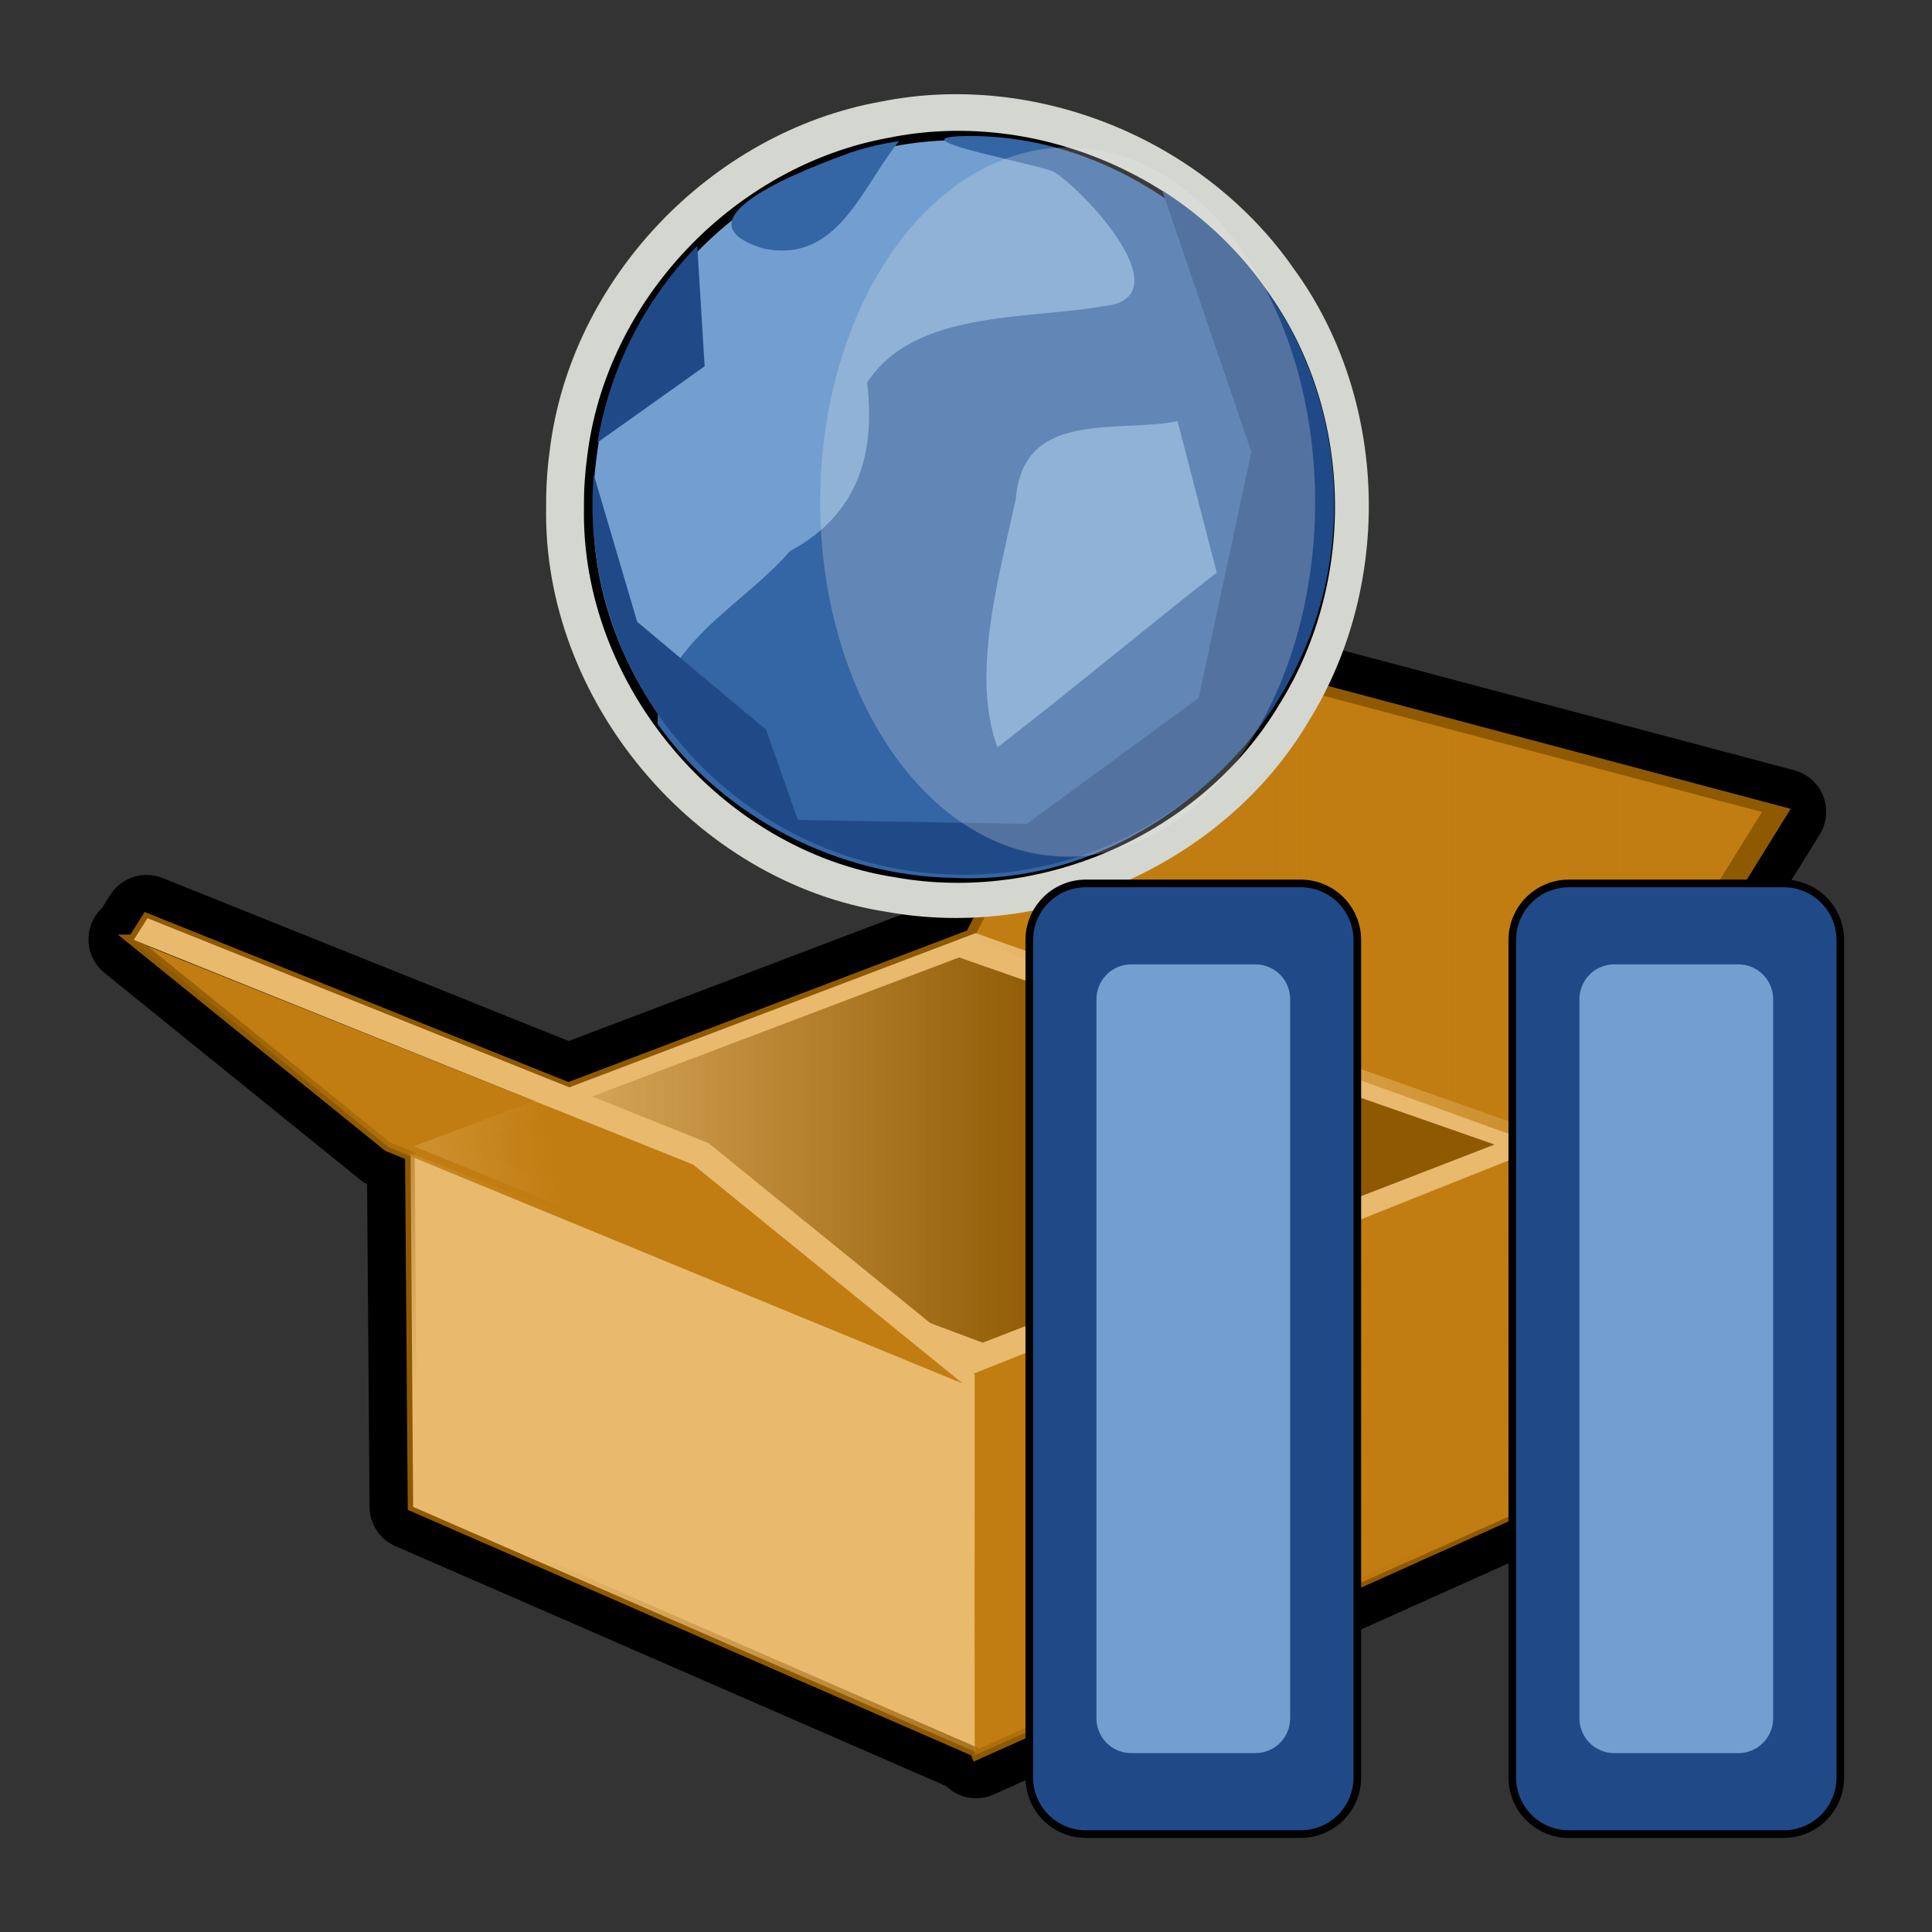 <?xml version="1.0" encoding="UTF-8" standalone="no"?>
<!-- Created with Inkscape (http://www.inkscape.org/) -->
<svg
   xmlns:dc="http://purl.org/dc/elements/1.1/"
   xmlns:cc="http://web.resource.org/cc/"
   xmlns:rdf="http://www.w3.org/1999/02/22-rdf-syntax-ns#"
   xmlns:svg="http://www.w3.org/2000/svg"
   xmlns="http://www.w3.org/2000/svg"
   xmlns:xlink="http://www.w3.org/1999/xlink"
   xmlns:sodipodi="http://sodipodi.sourceforge.net/DTD/sodipodi-0.dtd"
   xmlns:inkscape="http://www.inkscape.org/namespaces/inkscape"
   width="128"
   height="128"
   id="svg26114"
   sodipodi:version="0.32"
   inkscape:version="0.44"
   version="1.0"
   sodipodi:docbase="C:\Documents and Settings\szabados\Dokumentumok\Rajzok\wxdownload"
   sodipodi:docname="download_stop.svg">
  <rect width="100%" height="100%" fill="#333333" stroke="none"/>
  <defs
     id="defs26116">
    <linearGradient
       inkscape:collect="always"
       xlink:href="#linearGradient25208"
       id="linearGradient13802"
       gradientUnits="userSpaceOnUse"
       x1="-53.15"
       y1="-207.789"
       x2="20.634"
       y2="-207.789" />
    <linearGradient
       inkscape:collect="always"
       xlink:href="#linearGradient25188"
       id="linearGradient13800"
       gradientUnits="userSpaceOnUse"
       x1="59.912"
       y1="-189.462"
       x2="98.539"
       y2="-183.072" />
    <linearGradient
       inkscape:collect="always"
       xlink:href="#linearGradient25180"
       id="linearGradient13798"
       gradientUnits="userSpaceOnUse"
       x1="62.066"
       y1="-147.751"
       x2="37.015"
       y2="-166.009" />
    <linearGradient
       inkscape:collect="always"
       xlink:href="#linearGradient25172"
       id="linearGradient13796"
       gradientUnits="userSpaceOnUse"
       x1="-20.119"
       y1="-143.706"
       x2="-1.659"
       y2="-167.441" />
    <linearGradient
       inkscape:collect="always"
       xlink:href="#linearGradient25196"
       id="linearGradient13794"
       gradientUnits="userSpaceOnUse"
       x1="12.818"
       y1="-184.125"
       x2="68.13"
       y2="-184.125" />
    <linearGradient
       inkscape:collect="always"
       id="linearGradient25208">
      <stop
         style="stop-color:#c17d11;stop-opacity:1;"
         offset="0"
         id="stop25210" />
      <stop
         style="stop-color:#c17d11;stop-opacity:0;"
         offset="1"
         id="stop25212" />
    </linearGradient>
    <linearGradient
       inkscape:collect="always"
       xlink:href="#linearGradient25208"
       id="linearGradient12759"
       gradientUnits="userSpaceOnUse"
       x1="-53.15"
       y1="-207.789"
       x2="20.634"
       y2="-207.789" />
    <linearGradient
       inkscape:collect="always"
       id="linearGradient25188">
      <stop
         style="stop-color:#c17d11;stop-opacity:1;"
         offset="0"
         id="stop25190" />
      <stop
         style="stop-color:#c17d11;stop-opacity:0;"
         offset="1"
         id="stop25192" />
    </linearGradient>
    <linearGradient
       inkscape:collect="always"
       xlink:href="#linearGradient25188"
       id="linearGradient12757"
       gradientUnits="userSpaceOnUse"
       x1="59.912"
       y1="-189.462"
       x2="98.539"
       y2="-183.072" />
    <linearGradient
       inkscape:collect="always"
       id="linearGradient25180">
      <stop
         style="stop-color:#e9b96e;stop-opacity:1;"
         offset="0"
         id="stop25182" />
      <stop
         style="stop-color:#e9b96e;stop-opacity:0;"
         offset="1"
         id="stop25184" />
    </linearGradient>
    <linearGradient
       inkscape:collect="always"
       xlink:href="#linearGradient25180"
       id="linearGradient12755"
       gradientUnits="userSpaceOnUse"
       x1="62.066"
       y1="-147.751"
       x2="37.015"
       y2="-166.009" />
    <linearGradient
       inkscape:collect="always"
       id="linearGradient25172">
      <stop
         style="stop-color:#c17d11;stop-opacity:1;"
         offset="0"
         id="stop25174" />
      <stop
         style="stop-color:#c17d11;stop-opacity:0;"
         offset="1"
         id="stop25176" />
    </linearGradient>
    <linearGradient
       inkscape:collect="always"
       xlink:href="#linearGradient25172"
       id="linearGradient12753"
       gradientUnits="userSpaceOnUse"
       x1="-20.119"
       y1="-143.706"
       x2="-1.659"
       y2="-167.441" />
    <linearGradient
       inkscape:collect="always"
       id="linearGradient25196">
      <stop
         style="stop-color:#8f5902;stop-opacity:1;"
         offset="0"
         id="stop25198" />
      <stop
         style="stop-color:#8f5902;stop-opacity:0;"
         offset="1"
         id="stop25200" />
    </linearGradient>
    <linearGradient
       inkscape:collect="always"
       xlink:href="#linearGradient25196"
       id="linearGradient12751"
       gradientUnits="userSpaceOnUse"
       x1="12.818"
       y1="-184.125"
       x2="68.13"
       y2="-184.125" />
    <linearGradient
       id="linearGradient5288">
      <stop
         style="stop-color:#babdb6;stop-opacity:1;"
         offset="0"
         id="stop5290" />
      <stop
         style="stop-color:#babdb6;stop-opacity:0;"
         offset="1"
         id="stop5292" />
    </linearGradient>
    <linearGradient
       inkscape:collect="always"
       xlink:href="#linearGradient5288"
       id="linearGradient11830"
       gradientUnits="userSpaceOnUse"
       x1="64"
       y1="100.969"
       x2="64"
       y2="49.697" />
    <linearGradient
       id="linearGradient3748">
      <stop
         style="stop-color:black;stop-opacity:1;"
         offset="0"
         id="stop3750" />
      <stop
         style="stop-color:black;stop-opacity:0.439;"
         offset="1"
         id="stop3752" />
    </linearGradient>
    <linearGradient
       inkscape:collect="always"
       xlink:href="#linearGradient3748"
       id="linearGradient11828"
       gradientUnits="userSpaceOnUse"
       x1="170.192"
       y1="68.637"
       x2="189.443"
       y2="68.637" />
  </defs>
  <sodipodi:namedview
     id="base"
     pagecolor="#ffffff"
     bordercolor="#666666"
     borderopacity="1.0"
     inkscape:pageopacity="0.0"
     inkscape:pageshadow="2"
     inkscape:zoom="1.9934783"
     inkscape:cx="80.209507"
     inkscape:cy="63.375704"
     inkscape:document-units="px"
     inkscape:current-layer="layer1"
     width="128px"
     height="128px"
     inkscape:window-width="1024"
     inkscape:window-height="719"
     inkscape:window-x="-4"
     inkscape:window-y="-4" />
  <g
     inkscape:label="1. réteg"
     inkscape:groupmode="layer"
     id="layer1">
    <g
       id="download_stop"
       transform="translate(-113.616,-33.92)"
       inkscape:label="download_stop">
      <g
         id="g13728"
         transform="translate(256.825,75.963)">
        <g
           id="g13730"
           transform="matrix(0.953,0,0,0.953,2.156,174.029)">
          <path
             sodipodi:nodetypes="ccccccccccccccccccccccc"
             id="path13732"
             d="M -74.634,-182.153 L -74.541,-182.13 L -73.14,-182.13 L -28.567,-170.292 L -43.114,-146.803 L -43.861,-146.803 L -44.585,-122.707 L -84.674,-104.705 L -84.791,-118.201 L -84.791,-104.962 L -123.854,-121.983 L -124.04,-146.383 L -125.581,-147.013 L -143.396,-161.419 L -115.471,-150.212 L -143.28,-161.419 L -142.346,-162.914 L -113.02,-151.146 L -85.071,-161.769 L -74.634,-182.153 z M -30.062,-170.292 L -39.074,-155.745 L -30.062,-170.292 z "
             style="fill:none;fill-opacity:0.125;fill-rule:nonzero;stroke:black;stroke-width:5.977;stroke-linecap:round;stroke-linejoin:round;stroke-miterlimit:4;stroke-dasharray:none;stroke-dashoffset:0;stroke-opacity:1" />
          <g
             id="g13734"
             transform="matrix(-0.747,0,0,0.747,-69.778,-9.231)">
            <path
               sodipodi:nodetypes="ccccc"
               id="path13736"
               d="M -34.442,-185.088 L 20.341,-163.268 L 72.301,-184.477 L 20.032,-204.313 L -34.442,-185.088 z "
               style="fill:#e9b96e;fill-opacity:1;fill-rule:nonzero;stroke:none;stroke-width:0.894;stroke-linecap:round;stroke-linejoin:miter;stroke-miterlimit:4;stroke-dashoffset:0;stroke-opacity:1" />
            <path
               style="fill:#8f5902;fill-opacity:1;fill-rule:nonzero;stroke:none;stroke-width:0.894;stroke-linecap:round;stroke-linejoin:miter;stroke-miterlimit:4;stroke-dashoffset:0;stroke-opacity:1"
               d="M -28.261,-184.639 L 19.375,-166.198 L 68.13,-184.41 L 21.568,-202.052 L -28.261,-184.639 z "
               id="path13738"
               sodipodi:nodetypes="ccccc" />
            <path
               sodipodi:nodetypes="ccccc"
               id="path13740"
               d="M -34.726,-185.18 L 20.251,-163.932 L 20.134,-127.793 L -33.737,-151.872 L -34.726,-185.18 z "
               style="fill:#c17d11;fill-opacity:1;fill-rule:nonzero;stroke:none;stroke-width:0.894;stroke-linecap:round;stroke-linejoin:miter;stroke-miterlimit:4;stroke-dashoffset:0;stroke-opacity:1" />
            <path
               style="fill:#e9b96e;fill-opacity:1;fill-rule:nonzero;stroke:none;stroke-width:0.84;stroke-linecap:round;stroke-linejoin:miter;stroke-miterlimit:4;stroke-dashoffset:0;stroke-opacity:1"
               d="M 72.617,-183.811 L 20.074,-163.242 L 20.074,-128.123 L 72.38,-150.919 L 72.617,-183.811 z "
               id="path13742"
               sodipodi:nodetypes="ccccc" />
            <path
               style="fill:#e9b96e;fill-opacity:1;fill-rule:nonzero;stroke:none;stroke-width:0.84;stroke-linecap:round;stroke-linejoin:miter;stroke-miterlimit:4;stroke-dashoffset:0;stroke-opacity:1"
               d="M 97.103,-205.704 L 44.884,-184.766 L 19.853,-164.454 L 21.597,-162.489 L 46.322,-182.766 L 98.375,-203.691 L 97.103,-205.704 z "
               id="path13744"
               sodipodi:nodetypes="ccccccc" />
            <path
               sodipodi:nodetypes="ccccc"
               id="path13746"
               d="M 74.677,-184.404 L 21.285,-162.444 L 46.31,-182.758 L 98.539,-203.701 L 74.677,-184.404 z "
               style="fill:#c17d11;fill-opacity:1;fill-rule:nonzero;stroke:none;stroke-width:0.84;stroke-linecap:round;stroke-linejoin:miter;stroke-miterlimit:4;stroke-dashoffset:0;stroke-opacity:1" />
            <path
               style="fill:#8f5902;fill-opacity:1;fill-rule:nonzero;stroke:none;stroke-width:0.84;stroke-linecap:round;stroke-linejoin:miter;stroke-miterlimit:4;stroke-dashoffset:0;stroke-opacity:1"
               d="M 4.491,-231.418 L -55.165,-215.574 L -35.696,-184.137 L -33.653,-184.144 L -53.165,-215.574 L 6.457,-231.41 L 4.491,-231.418 z "
               id="path13748"
               sodipodi:nodetypes="ccccccc" />
            <path
               style="fill:#c17d11;fill-opacity:1;fill-rule:nonzero;stroke:none;stroke-width:0.84;stroke-linecap:round;stroke-linejoin:miter;stroke-miterlimit:4;stroke-dashoffset:0;stroke-opacity:1"
               d="M 20.634,-203.79 L -33.686,-184.148 L -53.15,-215.585 L 6.494,-231.43 L 20.634,-203.79 z "
               id="path13750"
               sodipodi:nodetypes="ccccc" />
          </g>
          <path
             style="fill:none;fill-opacity:1;fill-rule:nonzero;stroke:#8f5902;stroke-width:0.668;stroke-linecap:round;stroke-linejoin:miter;stroke-miterlimit:4;stroke-dashoffset:0;stroke-opacity:1"
             d="M -74.634,-182.153 L -74.541,-182.13 L -73.14,-182.13 L -28.567,-170.292 L -43.114,-146.803 L -43.861,-146.803 L -44.585,-122.707 L -84.674,-104.705 L -84.791,-104.962 L -123.854,-121.983 L -124.04,-146.383 L -125.581,-147.013 L -143.396,-161.419 L -143.28,-161.419 L -142.346,-162.914 L -113.02,-151.146 L -85.071,-161.769 L -74.634,-182.153 z M -30.062,-170.292 L -30.062,-170.292 z "
             id="path13752"
             sodipodi:nodetypes="cccccccccccccccccccc" />
          <g
             transform="matrix(-0.747,0,0,0.747,87.779,-27.647)"
             id="g13754">
            <g
               id="g13756"
               transform="translate(210.876,24.648)"
               style="opacity:1">
              <path
                 sodipodi:nodetypes="ccccc"
                 id="path13758"
                 d="M -34.442,-185.088 L 20.341,-163.268 L 72.301,-184.477 L 20.032,-204.313 L -34.442,-185.088 z "
                 style="fill:#e9b96e;fill-opacity:1;fill-rule:nonzero;stroke:none;stroke-width:0.894;stroke-linecap:round;stroke-linejoin:miter;stroke-miterlimit:4;stroke-dashoffset:0;stroke-opacity:1" />
              <path
                 style="fill:url(#linearGradient13794);fill-opacity:1;fill-rule:nonzero;stroke:none;stroke-width:0.894;stroke-linecap:round;stroke-linejoin:miter;stroke-miterlimit:4;stroke-dashoffset:0;stroke-opacity:1"
                 d="M -28.261,-184.639 L 19.375,-166.198 L 68.13,-184.41 L 21.568,-202.052 L -28.261,-184.639 z "
                 id="path13760"
                 sodipodi:nodetypes="ccccc" />
              <path
                 sodipodi:nodetypes="ccccc"
                 id="path13762"
                 d="M -34.726,-185.18 L 20.251,-163.932 L 20.134,-127.793 L -33.737,-151.872 L -34.726,-185.18 z "
                 style="fill:url(#linearGradient13796);fill-opacity:1;fill-rule:nonzero;stroke:none;stroke-width:0.894;stroke-linecap:round;stroke-linejoin:miter;stroke-miterlimit:4;stroke-dashoffset:0;stroke-opacity:1" />
              <path
                 style="fill:url(#linearGradient13798);fill-opacity:1;fill-rule:nonzero;stroke:none;stroke-width:0.84;stroke-linecap:round;stroke-linejoin:miter;stroke-miterlimit:4;stroke-dashoffset:0;stroke-opacity:1"
                 d="M 72.617,-183.811 L 20.074,-163.242 L 20.074,-128.123 L 72.38,-150.919 L 72.617,-183.811 z "
                 id="path13764"
                 sodipodi:nodetypes="ccccc" />
              <path
                 style="fill:#e9b96e;fill-opacity:1;fill-rule:nonzero;stroke:none;stroke-width:0.84;stroke-linecap:round;stroke-linejoin:miter;stroke-miterlimit:4;stroke-dashoffset:0;stroke-opacity:1"
                 d="M 97.103,-205.704 L 44.884,-184.766 L 19.853,-164.454 L 21.597,-162.489 L 46.322,-182.766 L 98.375,-203.691 L 97.103,-205.704 z "
                 id="path13766"
                 sodipodi:nodetypes="ccccccc" />
              <path
                 sodipodi:nodetypes="ccccc"
                 id="path13768"
                 d="M 74.677,-184.404 L 21.285,-162.444 L 46.31,-182.758 L 98.539,-203.701 L 74.677,-184.404 z "
                 style="fill:url(#linearGradient13800);fill-opacity:1;fill-rule:nonzero;stroke:none;stroke-width:0.84;stroke-linecap:round;stroke-linejoin:miter;stroke-miterlimit:4;stroke-dashoffset:0;stroke-opacity:1" />
              <path
                 style="fill:#8f5902;fill-opacity:1;fill-rule:nonzero;stroke:none;stroke-width:0.84;stroke-linecap:round;stroke-linejoin:miter;stroke-miterlimit:4;stroke-dashoffset:0;stroke-opacity:1"
                 d="M 4.491,-231.418 L -55.165,-215.574 L -35.696,-184.137 L -33.653,-184.144 L -53.165,-215.574 L 6.457,-231.41 L 4.491,-231.418 z "
                 id="path13770"
                 sodipodi:nodetypes="ccccccc" />
              <path
                 style="fill:url(#linearGradient13802);fill-opacity:1;fill-rule:nonzero;stroke:none;stroke-width:0.84;stroke-linecap:round;stroke-linejoin:miter;stroke-miterlimit:4;stroke-dashoffset:0;stroke-opacity:1"
                 d="M 20.634,-203.79 L -33.686,-184.148 L -53.15,-215.585 L 6.494,-231.43 L 20.634,-203.79 z "
                 id="path13772"
                 sodipodi:nodetypes="ccccc" />
            </g>
          </g>
        </g>
        <g
           id="g13774"
           transform="matrix(1.135,0,0,1.135,-316.501,-79.681)">
          <path
             style="fill:#d3d7cf;fill-opacity:1;fill-rule:nonzero;stroke:none;stroke-width:0.872;stroke-linecap:round;stroke-linejoin:round;stroke-miterlimit:4;stroke-dasharray:none;stroke-dashoffset:0;stroke-opacity:1"
             d="M 184.56,62.711 C 184.327,74.01 193.246,84.656 204.423,86.385 C 213.883,88.102 224.145,83.578 229.063,75.273 C 234.024,67.304 233.744,56.432 228.187,48.827 C 222.92,41.264 213.096,37.267 204.049,39.102 C 194.17,40.9 185.981,49.462 184.769,59.457 C 184.622,60.535 184.551,61.623 184.56,62.711 z "
             id="path13776" />
          <g
             transform="matrix(-0.859,0,0,0.859,593.901,206.099)"
             id="g13778">
            <path
               style="fill:#729fcf;fill-opacity:1;fill-rule:nonzero;stroke:black;stroke-width:0.637;stroke-linecap:round;stroke-linejoin:round;stroke-miterlimit:4;stroke-dasharray:none;stroke-dashoffset:0;stroke-opacity:1"
               d="M 473.643,-166.874 C 473.888,-155.016 464.528,-143.843 452.797,-142.029 C 442.87,-140.227 432.1,-144.974 426.939,-153.691 C 421.732,-162.054 422.026,-173.464 427.858,-181.446 C 433.385,-189.382 443.696,-193.577 453.19,-191.651 C 463.558,-189.764 472.152,-180.779 473.424,-170.289 C 473.578,-169.158 473.653,-168.016 473.643,-166.874 z "
               id="path13780" />
            <path
               style="fill:#3465a4;fill-opacity:1;fill-rule:nonzero;stroke:none;stroke-width:1;stroke-linecap:round;stroke-linejoin:round;stroke-miterlimit:4;stroke-dasharray:none;stroke-dashoffset:0;stroke-opacity:1"
               d="M 448.395,-192.074 C 434.058,-192.532 421.26,-178.492 423.271,-164.227 C 424.445,-151.665 436.116,-141.027 448.831,-141.67 C 456.663,-141.794 464.467,-145.76 468.961,-152.132 C 468.975,-157.437 463.077,-160.227 459.971,-163.866 C 455.346,-166.359 454.142,-170.445 454.72,-175.315 C 451.556,-180.259 443.906,-179.59 438.645,-180.521 C 433.364,-181.046 439.483,-187.918 441.926,-189.59 C 442.479,-190.067 452.777,-191.877 448.395,-192.074 z M 452.551,-191.73 C 455.075,-188.658 456.688,-183.401 461.738,-184.429 C 468.244,-186.403 458.502,-189.99 455.81,-190.973 C 454.748,-191.316 453.658,-191.577 452.551,-191.73 z M 433.625,-172.705 C 437.694,-171.874 444.121,-173.545 444.613,-167.432 C 445.768,-162.099 447.681,-155.45 445.861,-150.541 C 440.897,-154.374 435.951,-158.507 430.963,-162.418 C 431.85,-165.847 432.737,-169.276 433.625,-172.705 z "
               id="path13782" />
            <path
               style="fill:#204a87;fill-opacity:1;fill-rule:nonzero;stroke:none;stroke-width:1;stroke-linecap:round;stroke-linejoin:round;stroke-miterlimit:4;stroke-dasharray:none;stroke-dashoffset:0;stroke-opacity:1"
               d="M 473.388,-167.097 C 473.388,-153.185 462.082,-141.879 448.169,-141.879 C 434.257,-141.879 422.982,-153.185 422.982,-167.097 C 422.982,-176.043 427.638,-183.905 434.669,-188.379 L 428.61,-170.614 L 432.192,-153.897 L 443.872,-145.337 L 459.422,-145.605 L 461.587,-151.739 L 470.344,-159.067 L 473.294,-169.066 C 473.346,-168.411 473.388,-167.766 473.388,-167.097 z M 473.044,-171.254 L 465.762,-176.434 L 466.263,-184.629 C 469.753,-181.032 472.187,-176.415 473.044,-171.254 z "
               id="path13784"
               sodipodi:nodetypes="cssccccccccccccc" />
            <path
               sodipodi:type="arc"
               style="fill:#eeeeec;fill-opacity:0.251;fill-rule:nonzero;stroke:none;stroke-width:1;stroke-linecap:round;stroke-linejoin:round;stroke-miterlimit:4;stroke-dasharray:none;stroke-dashoffset:0;stroke-opacity:1"
               id="path13786"
               sodipodi:cx="-83.214996"
               sodipodi:cy="-73.927299"
               sodipodi:rx="39.570766"
               sodipodi:ry="39.570766"
               d="M -43.644 -73.927 A 39.571 39.571 0 1 1  -122.786,-73.927 A 39.571 39.571 0 1 1  -43.644 -73.927 z"
               transform="matrix(0.425,0,0,0.609,476.461,-122.188)" />
          </g>
        </g>
      </g>
      <g
         transform="translate(0,-4)"
         id="g13845">
        <g
           transform="matrix(0,1,-1,0,223.754,169.4)"
           id="g13710">
          <path
             id="path13712"
             d="M -48.416,38.198 L -69.204,38.198 L -69.204,23.96 L -48.416,23.96 L -34.557,23.96 L -13.714,23.96 L -13.714,38.198 L -34.557,38.198 L -48.416,38.198 z "
             style="font-size:110.871px;font-style:normal;font-variant:normal;font-weight:bold;font-stretch:normal;text-align:start;line-height:100%;writing-mode:lr-tb;text-anchor:start;fill:none;fill-opacity:1;fill-rule:nonzero;stroke:black;stroke-width:8;stroke-linecap:round;stroke-linejoin:round;stroke-miterlimit:4;stroke-dasharray:none;stroke-dashoffset:0;stroke-opacity:1;font-family:Arial"
             sodipodi:nodetypes="ccccccccc" />
          <path
             style="font-size:110.871px;font-style:normal;font-variant:normal;font-weight:bold;font-stretch:normal;text-align:start;line-height:100%;writing-mode:lr-tb;text-anchor:start;fill:#204a87;fill-opacity:1;fill-rule:nonzero;stroke:#204a87;stroke-width:6.987;stroke-linecap:round;stroke-linejoin:round;stroke-miterlimit:4;stroke-dashoffset:0;stroke-opacity:1;font-family:Arial"
             d="M -48.416,38.198 L -69.204,38.198 L -69.204,23.96 L -48.416,23.96 L -34.557,23.96 L -13.714,23.96 L -13.714,38.198 L -34.557,38.198 L -48.416,38.198 z "
             id="path13714"
             sodipodi:nodetypes="ccccccccc" />
          <path
             style="font-size:95.205px;font-style:normal;font-variant:normal;font-weight:bold;font-stretch:normal;text-align:start;line-height:100%;writing-mode:lr-tb;text-anchor:start;fill:#729fcf;fill-opacity:1;fill-rule:nonzero;stroke:#729fcf;stroke-width:4.606;stroke-linecap:round;stroke-linejoin:round;stroke-miterlimit:4;stroke-dashoffset:0;stroke-opacity:1;font-family:Arial"
             d="M -45.433,35.192 L -65.284,35.192 L -65.284,26.966 L -45.433,26.966 L -37.532,26.966 L -17.635,26.966 L -17.635,35.192 L -37.532,35.192 L -45.433,35.192 z "
             id="path13716"
             sodipodi:nodetypes="ccccccccc" />
        </g>
        <g
           id="g13718"
           transform="matrix(0,1,-1,0,255.754,169.4)">
          <path
             sodipodi:nodetypes="ccccccccc"
             style="font-size:110.871px;font-style:normal;font-variant:normal;font-weight:bold;font-stretch:normal;text-align:start;line-height:100%;writing-mode:lr-tb;text-anchor:start;fill:none;fill-opacity:1;fill-rule:nonzero;stroke:black;stroke-width:8;stroke-linecap:round;stroke-linejoin:round;stroke-miterlimit:4;stroke-dasharray:none;stroke-dashoffset:0;stroke-opacity:1;font-family:Arial"
             d="M -48.416,38.198 L -69.204,38.198 L -69.204,23.96 L -48.416,23.96 L -34.557,23.96 L -13.714,23.96 L -13.714,38.198 L -34.557,38.198 L -48.416,38.198 z "
             id="path13720" />
          <path
             sodipodi:nodetypes="ccccccccc"
             id="path13722"
             d="M -48.416,38.198 L -69.204,38.198 L -69.204,23.96 L -48.416,23.96 L -34.557,23.96 L -13.714,23.96 L -13.714,38.198 L -34.557,38.198 L -48.416,38.198 z "
             style="font-size:110.871px;font-style:normal;font-variant:normal;font-weight:bold;font-stretch:normal;text-align:start;line-height:100%;writing-mode:lr-tb;text-anchor:start;fill:#204a87;fill-opacity:1;fill-rule:nonzero;stroke:#204a87;stroke-width:6.987;stroke-linecap:round;stroke-linejoin:round;stroke-miterlimit:4;stroke-dashoffset:0;stroke-opacity:1;font-family:Arial" />
          <path
             sodipodi:nodetypes="ccccccccc"
             id="path13724"
             d="M -45.433,35.192 L -65.284,35.192 L -65.284,26.966 L -45.433,26.966 L -37.532,26.966 L -17.635,26.966 L -17.635,35.192 L -37.532,35.192 L -45.433,35.192 z "
             style="font-size:95.205px;font-style:normal;font-variant:normal;font-weight:bold;font-stretch:normal;text-align:start;line-height:100%;writing-mode:lr-tb;text-anchor:start;fill:#729fcf;fill-opacity:1;fill-rule:nonzero;stroke:#729fcf;stroke-width:4.606;stroke-linecap:round;stroke-linejoin:round;stroke-miterlimit:4;stroke-dashoffset:0;stroke-opacity:1;font-family:Arial" />
        </g>
      </g>
    </g>
  </g>
</svg>
